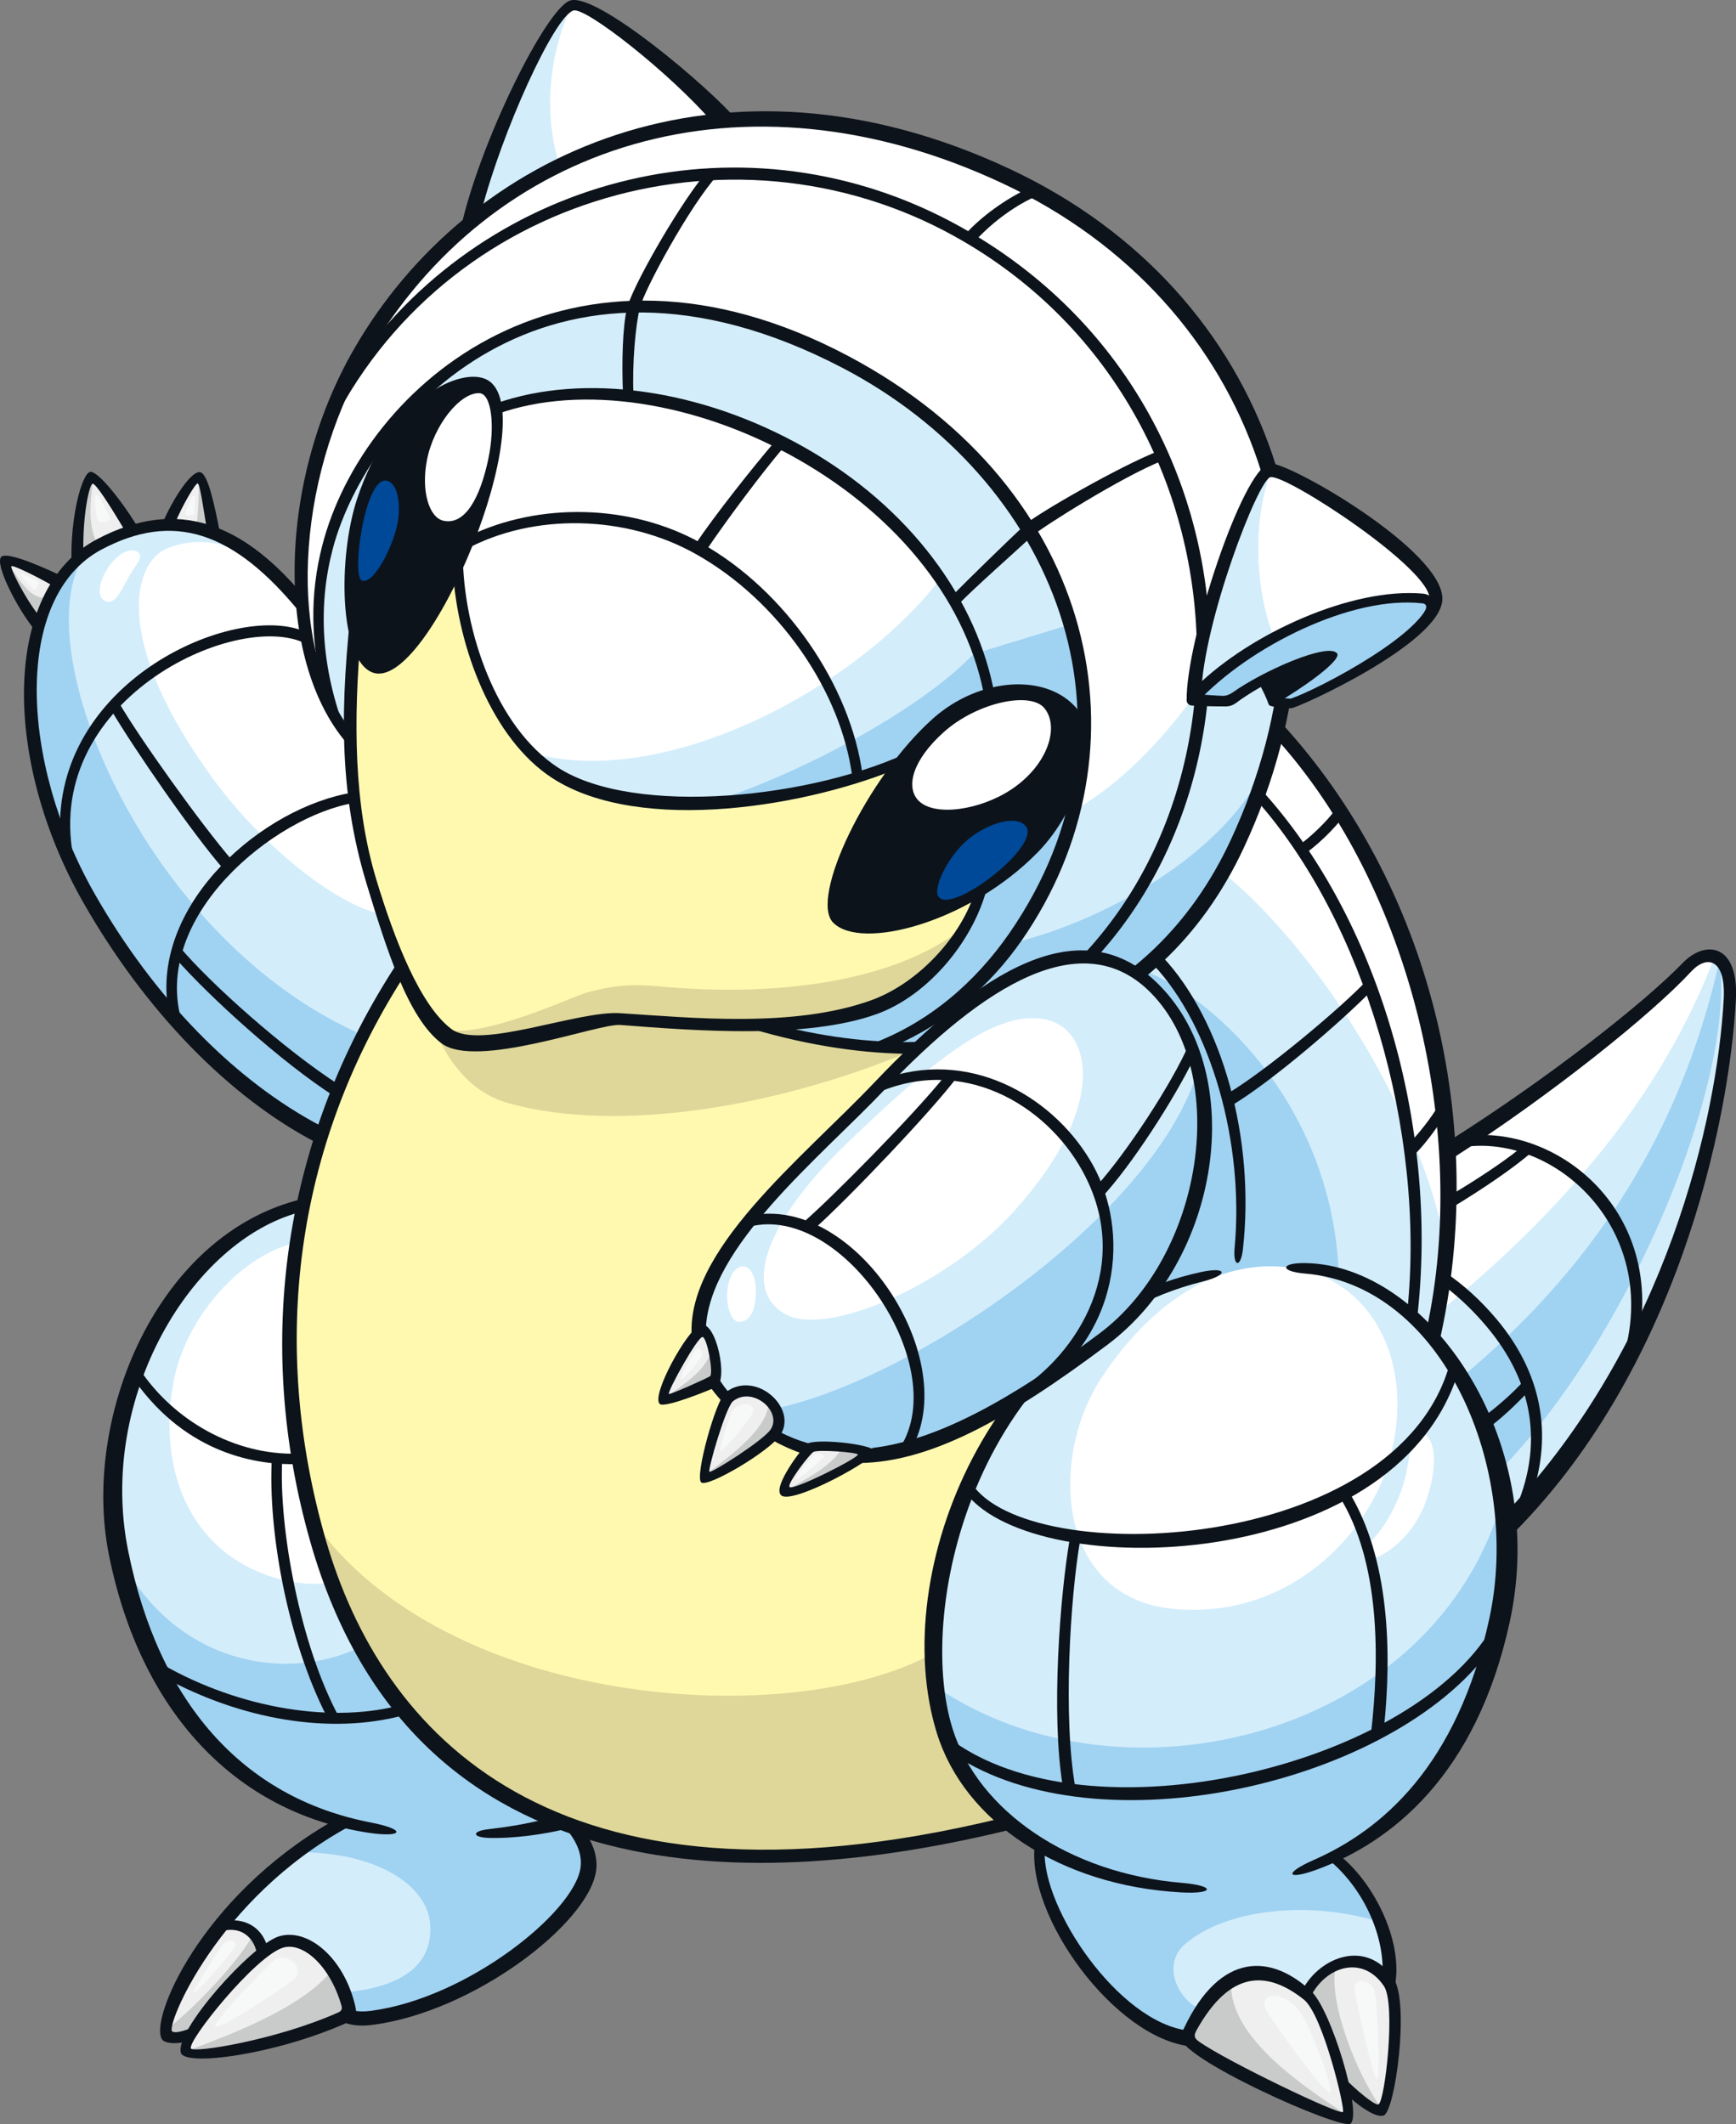 <?xml version="1.0" encoding="UTF-8"?>
<!-- Created with Inkscape (http://www.inkscape.org/) -->
<svg version="1.1" viewBox="0 0 124.3 152.05" xmlns="http://www.w3.org/2000/svg" xmlns:cc="http://creativecommons.org/ns#" xmlns:dc="http://purl.org/dc/elements/1.1/" xmlns:rdf="http://www.w3.org/1999/02/22-rdf-syntax-ns#">
 <rect x="0" y="0" width="124.3" height="152.05" fill="#808080" stroke="none"/>
 <g transform="translate(-56.437 -83.026)">
  <g transform="matrix(2.939 0 0 -2.939 71.986 122.23)">
   <path d="m0 0c-0.188 0.715-0.255 1.646-0.444 1.715-0.164 0.058-0.803-1.039-0.841-1.504" fill="#efefef"/>
  </g>
  <g transform="matrix(2.939 0 0 -2.939 151.48 170.25)">
   <path d="m0 0c2.592 1.082 7.594 4.822 8.766 6.129 0.496 0.553 1.091 0.254 1.036-0.789-0.192-3.569-1.796-9.545-5.948-13.317z" fill="#d3edfb"/>
  </g>
  <g transform="matrix(2.939 0 0 -2.939 156.03 179.65)">
   <path d="m0 0c4.365 3.279 6.687 6.438 7.883 9.566-0.195 0.088-0.44 0.014-0.664-0.236-1.172-1.307-6.174-5.047-8.766-6.129z" fill="#fff"/>
  </g>
  <g transform="matrix(2.939 0 0 -2.939 158.1 183.96)">
   <path d="M 0,0 1.322,-2.07 C 4.886,1.064 7.727,7.975 7.299,10.947 6.215,6.098 3.559,2.641 0,0" fill="#a0d2f2"/>
  </g>
  <g transform="matrix(2.939 0 0 -2.939 61.162 124.91)">
   <path d="m0 0c-0.361 0.158-1.414 0.693-1.481 0.602-0.068-0.09 0.436-1.241 0.992-1.782" fill="#efefef"/>
  </g>
  <g transform="matrix(2.939 0 0 -2.939 66.243 121.5)">
   <path d="m0 0c-0.331 0.496-0.978 1.504-1.113 1.475-0.135-0.032-0.42-1.114-0.323-2.354" fill="#efefef"/>
  </g>
  <g transform="matrix(2.939 0 0 -2.939 60.083 125.73)">
   <path d="m0 0-0.342-0.645c-0.403 0.512-0.856 1.34-0.723 1.497 0.252-0.383 0.596-1.034 1.065-0.852" fill="#c9caca"/>
  </g>
  <g transform="matrix(2.939 0 0 -2.939 62.979 117.17)">
   <path d="m0 0c0.011 2e-3 0.025-4e-3 0.042-0.014-0.048-0.502-0.18-1.197 0.168-1.724l-0.55-0.248c-0.024 1.078 0.218 1.959 0.34 1.986" fill="#c9caca"/>
  </g>
  <g transform="matrix(2.939 0 0 -2.939 70.682 117.19)">
   <path d="m0 0h3e-3c0.17-0.063 0.241-0.824 0.391-1.496l-0.469 0.121c0.045 0.387 0.079 0.908 0.075 1.375" fill="#c9caca"/>
  </g>
  <g transform="matrix(2.939 0 0 -2.939 159.06 178.78)">
   <path d="m0 0c1.142 5.08-0.313 11.025-3.804 14.816 1.253 5.497-1.184 10.916-6.617 13.469-2.441 1.145-4.751 1.529-6.838 1.358-0.821 0.923-3.216 2.968-3.729 2.798-0.576-0.193-2.014-3.388-2.471-5.308-1.096-0.897-2.002-1.975-2.679-3.147-1.085-1.879-1.572-4.17-1.418-6.134-1.517 1.826-3.059 2.459-4.948 1.451-2.225-1.186-2.15-5.252-0.248-8.588 1.324-2.322 3.306-4.58 5.665-5.793-0.181-0.563-0.329-1.129-0.446-1.697-3.287-0.817-5.158-5.178-4.509-8.434 0.622-3.117 2.356-5.736 5.495-6.582-3.281-1.813-4.539-4.877-4.291-5.215 0.106-0.144 0.785 0.082 1.383 0.242l2.521 0.321c0.175-0.073 0.698-0.162 1.049-0.118 2.406 0.307 5.114 2.395 5.291 3.6 0.052 0.35-0.1 0.705-0.387 1.049 2.981-1.055 6.69-0.881 10.639 0.09 0.235-0.194 0.488-0.371 0.763-0.535-0.196-1.582 2.043-4.983 4.107-4.731l4.293 0.922c0.423 1.176-0.315 2.709-1.257 3.52 1.714 0.83 3.345 2.529 4.047 5.777 0.538 2.49-0.17 5.181-1.611 6.869" fill="#d3edfb"/>
  </g>
  <g transform="matrix(2.939 0 0 -2.939 128.43 95.639)">
   <path d="m0 0c-2.441 1.145-4.751 1.529-6.838 1.357-0.821 0.924-3.216 2.969-3.729 2.799-0.42-0.863-0.778-2.388-0.292-3.908-2.098-1.031-3.773-2.668-4.858-4.547-1.991-3.449-1.974-8.289 0.339-9.943l8.611-6.209c5.867-1.975 10.434-0.072 12.41 4.156 2.981 6.377 0.724 13.303-5.643 16.295" fill="#fff"/>
  </g>
  <g transform="matrix(2.939 0 0 -2.939 127.49 134.32)">
   <path d="m0 0v0.016c-0.125 1.214-0.583 2.341-1.266 3.338-2.124-2.745-6.839-5.168-9.985-4.227 0.189-0.191 0.392-0.359 0.605-0.498 1.888-1.221 6.094-0.76 8.539 0.328z" fill="#d3edfb"/>
  </g>
  <g transform="matrix(2.939 0 0 -2.939 115.88 157.58)">
   <path d="m0 0c4.654-0.74 8.227 1.174 9.912 4.779 1.156 2.475 1.522 5.03 1.166 7.409-1.529-3.163-3.609-6.307-6.394-7.092l-1.311-3.307z" fill="#d3edfb"/>
  </g>
  <g transform="matrix(2.939 0 0 -2.939 147.25 137.4)">
   <path d="m0 0c-1.036-2.508-4.747-4.352-7.126-4.637l-0.174-0.439-3.373-1.789c4.654-0.74 9.242 1.152 10.673 6.865" fill="#a0d2f2"/>
  </g>
  <g transform="matrix(2.939 0 0 -2.939 117.02 108.98)">
   <path d="m0 0c-6.243 3.264-11.211 0.066-12.637-4.48-0.353-1.127-0.356-2.932 0.605-5.129-0.084 1.73 0.063 3.582 0.323 5.123l2.729 3.173c4.337 2.016 11.962-1.687 12.543-7.292l-0.211-3.989c-0.27-1.33-1.462-2.668-2.69-3.109-0.828-0.299-1.779-0.408-2.793-0.428l2.844-0.566c1.346 0.508 2.563 1.349 3.432 2.711 3.693 5.793 0.696 11.457-4.145 13.986" fill="#d3edfb"/>
  </g>
  <g transform="matrix(2.939 0 0 -2.939 126.62 129.7)">
   <path d="m0 0-0.046-0.029c0.17-0.491 0.286-1 0.341-1.526l-0.211-3.988c-0.27-1.33-1.462-2.668-2.689-3.109-0.829-0.299-1.78-0.409-2.793-0.428l2.843-0.566c1.346 0.507 2.564 1.349 3.432 2.71 1.696 2.661 1.98 5.293 1.324 7.608z" fill="#a0d2f2"/>
  </g>
  <g transform="matrix(2.939 0 0 -2.939 122.6 136.75)">
   <path d="m0 0c-2.344-1.238-6.973-1.842-8.981-0.543-1.537 0.992-2.435 3.471-2.381 5.531l-2.245-0.025c-0.424-2.514-0.553-5.852 0.143-8.149 0.482-1.589 1.024-3.177 1.802-3.765 0.839-0.635 3.381 0.474 4.262 0.412 2.23-0.158 4.457-0.328 6.164 0.285 1.227 0.441 2.42 1.779 2.689 3.109z" fill="#fff9b0"/>
  </g>
  <g transform="matrix(2.939 0 0 -2.939 110.64 156.4)">
   <path d="m0 0c-1.064-0.02-2.196 0.064-3.331 0.145-0.881 0.062-3.423-1.047-4.262-0.413-0.417 0.315-0.765 0.918-1.073 1.653-2.868-4.41-3.351-9.364-2.027-13.957 2.188-7.598 9.038-8.776 16.825-6.864-0.762 0.627-1.307 1.399-1.569 2.239-0.95 3.051 0.549 8.078 4.202 10.23l-3.664 6.5c-1.532-0.205-3.246-0.068-5.101 0.467" fill="#fff9b0"/>
  </g>
  <g transform="matrix(2.939 0 0 -2.939 92.885 162.01)">
   <path d="m0 0c2.678-0.74 6.631-0.088 9.989 1.355-1.223-0.027-2.546 0.151-3.949 0.555-1.064-0.019-2.196 0.065-3.331 0.145-0.881 0.062-3.423-1.047-4.262-0.412-0.111 0.084-0.217 0.189-0.319 0.31 0.339-0.9 0.915-1.689 1.872-1.953" fill="#ded799"/>
  </g>
  <g transform="matrix(2.939 0 0 -2.939 81.496 227.22)">
   <path d="m0 0c-1.731-0.826-3.932-1.113-3.997-0.9-0.122 0.4 1.621 2.445 2.329 2.666 0.761 0.236 1.528-0.889 1.668-1.766" fill="#efefef"/>
  </g>
  <g transform="matrix(2.939 0 0 -2.939 75.267 222.82)">
   <path d="m0 0c-0.078 0.533-0.567 0.813-1.082 0.615-1.014-1.283-1.395-2.437-1.248-2.636 0.057-0.079 0.284-0.047 0.575 0.023 0.314 0.572 1.137 1.525 1.755 1.998" fill="#efefef"/>
  </g>
  <g transform="matrix(2.939 0 0 -2.939 123.24 201.38)">
   <path d="m0 0c-3.455-1.912-11.884-1.355-15.121 3.254 1.619-6.309 6.582-9.936 16.967-7.387-1.442 1.188-1.828 2.574-1.846 4.133" fill="#ded799"/>
  </g>
  <g transform="matrix(2.939 0 0 -2.939 155.88 224.97)">
   <path d="m0 0c-0.623 0.926-1.672 0.416-2.019-0.275 6e-3 -6e-3 0.013-0.012 0.018-0.016 0.318-0.279 0.701-1.389 0.895-2.184 0.353-0.347 0.769-0.666 0.924-0.63 0.192 0.046 0.549 2.56 0.182 3.105" fill="#efefef"/>
  </g>
  <g transform="matrix(2.939 0 0 -2.939 141.41 228.82)">
   <path d="M 0,0 C 0.946,2.195 2.298,1.568 2.923,1.02 3.42,0.582 4.075,-1.879 3.918,-2 3.76,-2.121 -0.131,-0.303 0,0" fill="#efefef"/>
  </g>
  <g transform="matrix(2.939 0 0 -2.939 97.389 213.79)">
   <path d="m0 0c2e-3 0 4e-3 0 6e-3 -2e-3 -2.159 0.762-3.937 2.168-5.15 4.383-1.976-0.953-4.677-0.277-5.904 2.262 0.633-3.09 2.364-5.682 5.483-6.522-0.414-0.23-0.797-0.478-1.148-0.74 2.075 6e-3 3.165-0.873 3.254-1.697 0.113-1.053-0.706-1.606-2.111-1.721l0.202-0.611c0.16-0.014 0.326-0.018 0.465 0 2.405 0.306 5.113 2.394 5.291 3.599 0.051 0.35-0.1 0.705-0.388 1.049" fill="#a0d2f2"/>
  </g>
  <g transform="matrix(2.939 0 0 -2.939 80.21 224.05)">
   <path d="m0 0c-0.717-0.938-2.631-1.631-3.56-1.98 0.066-0.213 2.266 0.074 3.998 0.9-0.057 0.355-0.218 0.75-0.438 1.08" fill="#c9caca"/>
  </g>
  <g transform="matrix(2.939 0 0 -2.939 68.332 228.35)">
   <path d="M 0,0 C -0.001,-0.063 0.008,-0.111 0.029,-0.139 0.086,-0.217 0.313,-0.186 0.604,-0.115 0.918,0.457 1.741,1.41 2.359,1.883 2.33,2.076 2.248,2.236 2.13,2.352 1.875,1.822 0.838,0.66 0,0" fill="#c9caca"/>
  </g>
  <g transform="matrix(2.939 0 0 -2.939 164.04 190.21)">
   <path d="m0 0c-1.596-5.795-9.246-7.746-13.829-4.6 0.046-0.384 0.119-0.754 0.225-1.095 0.262-0.84 0.807-1.612 1.569-2.239 0.234-0.193 0.488-0.371 0.763-0.535-0.179-1.439 1.661-4.385 3.549-4.713l0.362 0.698c-0.623 0.316-0.928 1.136-0.374 1.609 0.979 0.834 2.983 1.076 4.728 0.535-0.251 0.617-0.661 1.186-1.122 1.582 1.714 0.83 3.345 2.529 4.047 5.778 0.213 0.986 0.228 2.003 0.082 2.98" fill="#a0d2f2"/>
  </g>
  <g transform="matrix(2.939 0 0 -2.939 152.63 232.24)">
   <path d="m0 0c0.354-0.348 0.77-0.666 0.925-0.631 8e-3 2e-3 0.015 0.01 0.023 0.02-0.664 0.898-1.363 2.769-1.118 3.558-0.229-0.144-0.627-0.519-0.742-0.748 6e-3 -6e-3 0.013-0.011 0.017-0.015 0.319-0.28 0.702-1.389 0.895-2.184" fill="#c9caca"/>
  </g>
  <g transform="matrix(2.939 0 0 -2.939 144.6 224.85)">
   <path d="m0 0c-0.42-0.275-0.86-0.826-1.086-1.352-0.131-0.302 3.76-2.121 3.918-2 0.012 0.01 0.017 0.034 0.022 0.067-1 0.664-2.953 1.908-2.854 3.285" fill="#c9caca"/>
  </g>
  <g transform="matrix(2.939 0 0 -2.939 158.2 185.63)">
   <path d="m0 0c0.37-0.064 0.431-0.869 0.061-1.791-0.368-0.91-1.345-1.498-1.466-1.168-0.088 0.244 0.375 0.262 0.86 1.41 0.35 0.834 0.194 1.61 0.545 1.549" fill="#fff"/>
  </g>
  <g transform="matrix(2.939 0 0 -2.939 79.208 193.35)">
   <path d="m0 0c-0.682 2.369-0.883 4.832-0.526 7.268-1.257-0.254-2.699-1.741-3-3.416-0.369-2.055 0.362-3.952 2.199-4.649 0.634-0.24 1.185-0.281 1.658-0.211-0.119 0.322-0.23 0.658-0.331 1.008" fill="#fff"/>
  </g>
  <g transform="matrix(2.939 0 0 -2.939 62.121 123.42)">
   <path d="m0 0c-1.561-1.568-1.322-5.135 0.379-8.119 1.299-2.279 3.232-4.492 5.531-5.721l0.944 2.397c-5.1 2.25-8.026 9-6.854 11.443" fill="#a0d2f2"/>
  </g>
  <g transform="matrix(2.939 0 0 -2.939 81.605 136.01)">
   <path d="m0 0c-0.699 0.795-1.096 1.963-1.202 3.281-0.796 0.957-1.923 1.936-3.289 1.389-0.818-0.326-1.374-2.219 1.139-5.639 1.251-1.699 3.054-3.074 4.077-3.263-0.6 1.798-0.691 2.992-0.725 4.232" fill="#fff"/>
  </g>
  <g transform="matrix(2.939 0 0 -2.939 66.268 122.52)">
   <path d="m0 0c-0.225 0.123-0.547-0.121-0.739-0.43-0.172-0.277-0.277-0.67-0.037-0.773 0.226-0.098 0.364 0.215 0.554 0.564 0.163 0.301 0.415 0.534 0.222 0.639" fill="#fff"/>
  </g>
  <g transform="matrix(2.939 0 0 -2.939 152.29 174.16)">
   <path d="m0 0c-0.17 4.203-3.215 6.881-4.891 7.416l-0.834-8.492c2.247 1.252 4.783 1.367 5.725 1.076" fill="#a0d2f2"/>
  </g>
  <g transform="matrix(2.939 0 0 -2.939 147.88 135.23)">
   <path d="m0 0c-0.103-0.637-0.687-2.496-1.29-3.512 2.557-2.125 4.957-6.269 5.412-9.228 0.397 4.554-1.098 9.457-4.122 12.74" fill="#fff"/>
  </g>
  <g transform="matrix(2.939 0 0 -2.939 149.49 173.88)">
   <path d="m0 0c1.781-0.35 2.828-2.305 2.2-4.609-0.514-1.883-2.479-3.912-5.239-3.668-2.907 0.257-3.048 3.677-1.816 5.588 0.75 1.162 2.461 3.158 4.855 2.689" fill="#fff"/>
  </g>
  <g transform="matrix(2.939 0 0 -2.939 127.49 134.32)">
   <path d="m0 0v0.016c-0.057 0.554-0.185 1.091-0.37 1.605-1.097-1.234-3.889-2.855-6.46-3.707 1.666 0.072 3.437 0.471 4.723 1.043z" fill="#a0d2f2"/>
  </g>
  <g transform="matrix(2.939 0 0 -2.939 103.74 153.64)">
   <path d="m0 0c-0.85 0.082-1.281-0.014-1.799-0.146-0.287-0.075-2.585-1.161-3.486-0.893 0.019-0.016 0.02-0.152 0.041-0.168 0.839-0.635 3.381 0.475 4.262 0.412 2.23-0.158 4.457-0.328 6.164 0.285 0.683 0.246 1.804 1.033 2.246 1.983-1.784-1.455-4.894-1.717-7.428-1.473" fill="#ded799"/>
  </g>
  <g transform="matrix(2.939 0 0 -2.939 63.309 118.47)">
   <path d="m0 0c-0.061-0.021 0-0.463 0.026-0.588 0.028-0.127 0.389-0.082 0.298 0.08-0.09 0.164-0.243 0.533-0.324 0.508" fill="#f7f8f8"/>
  </g>
  <g transform="matrix(2.939 0 0 -2.939 70.341 118.5)">
   <path d="m0 0c0.034-0.014 3e-3 -0.371-9e-3 -0.443-0.012-0.073-0.228-0.065-0.208 0.017 0.022 0.08 0.164 0.446 0.217 0.426" fill="#f7f8f8"/>
  </g>
  <g transform="matrix(2.939 0 0 -2.939 57.944 124.1)">
   <path d="m0 0c0.026 0.025 0.339-0.15 0.401-0.191 0.06-0.041-0.037-0.235-0.102-0.182-0.064 0.053-0.339 0.332-0.299 0.373" fill="#f7f8f8"/>
  </g>
  <g transform="matrix(2.939 0 0 -2.939 133.56 133.77)">
   <path d="m0 0c-0.736 0.881-2.374 0.775-3.51-0.234-1.612-1.434-3.015-4.375-2.435-4.971 0.678-0.695 3.318 2e-3 4.989 1.715 1.001 1.025 1.54 2.793 0.956 3.49" fill="#0d131a"/>
  </g>
  <g transform="matrix(2.939 0 0 -2.939 126.31 146.67)">
   <path d="m0 0c-0.348-1.176-1.428-2.305-2.553-2.709-1.896-0.682-4.398-0.422-6.106-0.314-1.036 0.072-3.429-0.907-4.118-0.385-0.76 0.574-1.377 2.146-1.828 3.635-0.552 1.82-0.562 3.867-0.375 6.021l-0.213 0.836c-0.293-2.553-0.34-4.676 0.343-6.932 0.485-1.597 1.01-3.287 1.83-3.908 0.85-0.64 3.824 0.488 4.356 0.447 1.844-0.144 4.541-0.349 6.246 0.264 1.284 0.461 2.418 1.85 2.717 3.188z" fill="#0d131a"/>
  </g>
  <g transform="matrix(2.939 0 0 -2.939 91.344 110.23)">
   <path d="m0 0c-0.612 0.348-2.356-0.416-3.177-2.893-0.473-1.433-0.438-3.921 0.375-4.23 1.36-0.518 4.186 6.338 2.802 7.123" fill="#0d131a"/>
  </g>
  <g transform="matrix(2.939 0 0 -2.939 90.756 111.17)">
   <path d="m0 0c-0.464 0.018-1.108-0.773-1.275-1.627-0.148-0.758 0.052-1.41 0.408-1.482 0.531-0.108 0.887 0.58 1.081 1.48 0.175 0.809 0.089 1.617-0.214 1.629" fill="#fff"/>
  </g>
  <g transform="matrix(2.939 0 0 -2.939 96.404 137.98)">
   <path d="m0 0c-1.513 0.979-2.309 3.338-2.324 5.18l-0.24-0.399c0.119-1.843 0.945-4.08 2.425-5.037 2.141-1.385 6.291-0.691 8.594 0.313l0.245 0.394c-2.439-1.211-6.847-1.648-8.7-0.451" fill="#0d131a"/>
  </g>
  <g transform="matrix(2.939 0 0 -2.939 63.205 146.99)">
   <path d="m0 0c-1.836 3.223-1.974 7.234 0.167 8.377 1.743 0.928 3.222 0.465 4.865-1.566l-0.057 0.578c-1.34 1.537-2.904 2.312-4.928 1.234-2.303-1.228-2.292-5.383-0.322-8.838 1.494-2.623 3.54-4.744 5.689-5.857l0.123 0.4c-2.095 1.094-4.074 3.104-5.537 5.672" fill="#0d131a"/>
  </g>
  <g transform="matrix(2.939 0 0 -2.939 78.126 128.18)">
   <path d="m0 0c-1.713 0.664-5.945-1.193-5.918-4.785l0.359-0.885c-0.901 3.932 3.914 6.19 5.613 5.365z" fill="#0d131a"/>
  </g>
  <g transform="matrix(2.939 0 0 -2.939 81.74 139.75)">
   <path d="m0 0c-2.206-0.354-4.888-2.688-4.522-5.217l0.354-0.41c-0.802 2.596 2.26 5.055 4.187 5.371z" fill="#0d131a"/>
  </g>
  <g transform="matrix(2.939 0 0 -2.939 73.126 144.69)">
   <path d="m0 0c-0.758 0.873-2.302 3.031-2.803 3.904l-0.177-0.201c0.561-0.951 1.993-3.029 2.748-3.892z" fill="#0d131a"/>
  </g>
  <g transform="matrix(2.939 0 0 -2.939 69.28 150.79)">
   <path d="m0 0-0.09-0.287c0.813-0.926 2.575-2.533 3.887-3.371l0.103 0.285c-1.348 0.867-3.167 2.496-3.9 3.373" fill="#0d131a"/>
  </g>
  <g transform="matrix(2.939 0 0 -2.939 56.507 122.91)">
   <path d="m0 0c-0.144-0.191 0.395-1.26 0.845-1.801l0.093 0.358c-0.368 0.464-0.718 1.177-0.684 1.22 0.033 0.043 0.633-0.257 1.014-0.476l0.181 0.256c-0.724 0.338-1.35 0.574-1.449 0.443" fill="#0d131a"/>
  </g>
  <g transform="matrix(2.939 0 0 -2.939 66.3 120.75)">
   <path d="m0 0c-0.471 0.762-1 1.377-1.16 1.342-0.204-0.045-0.488-1.11-0.453-2.207l0.288 0.242c-0.019 0.939 0.148 1.658 0.223 1.676 0.075 0.015 0.405-0.494 0.804-1.168z" fill="#0d131a"/>
  </g>
  <g transform="matrix(2.939 0 0 -2.939 70.812 116.84)">
   <path d="m0 0c-0.211 0.078-0.671-0.627-0.936-1.246l0.311 0.01c0.156 0.392 0.496 0.98 0.551 0.966 0.053-0.013 0.128-0.539 0.22-1.107l0.322-0.105c-0.126 0.668-0.288 1.416-0.468 1.482" fill="#0d131a"/>
  </g>
  <g transform="matrix(2.939 0 0 -2.939 128.02 213.21)">
   <path d="m0 0c-10.941-2.645-15.076 2.127-16.422 6.799-1.374 4.771-0.735 9.564 1.875 13.668l-0.136 0.363c-2.754-4.209-3.518-9.209-2.102-14.127 2.524-8.764 10.969-8.473 17.102-6.957z" fill="#0d131a"/>
  </g>
  <g transform="matrix(2.939 0 0 -2.939 82.951 213.48)">
   <path d="m0 0c-3.116 0.605-5.165 2.936-5.902 6.629-0.744 3.726 1.548 7.535 4.188 8.234l0.085 0.328c-3.561-0.834-5.408-5.322-4.742-8.66 0.759-3.804 3.056-6.285 6.325-6.783 0.826-0.125 0.972 0.072 0.046 0.252" fill="#0d131a"/>
  </g>
  <g transform="matrix(2.939 0 0 -2.939 91.39 213.97)">
   <path d="m0 0c-0.403-0.047-0.394-0.197 0.011-0.211 0.577-0.019 1.331 0.08 1.901 0.223l-0.534 0.232c-0.518-0.131-0.921-0.189-1.378-0.244" fill="#0d131a"/>
  </g>
  <g transform="matrix(2.939 0 0 -2.939 98.41 214.29)">
   <path d="m0 0-0.523 0.158c0.258-0.293 0.437-0.633 0.384-0.99-0.159-1.086-2.749-3.166-5.094-3.481-0.147-0.019-0.399-0.035-0.535 0.047l-0.142-0.326c0.225-0.096 0.488-0.092 0.7-0.064 2.455 0.312 5.261 2.459 5.45 3.746 0.043 0.291-0.04 0.599-0.24 0.91" fill="#0d131a"/>
  </g>
  <g transform="matrix(2.939 0 0 -2.939 68.051 229.03)">
   <path d="m0 0c0.059-0.08 0.275-0.117 0.573-0.055l0.193 0.364c-0.228-0.1-0.452-0.163-0.524-0.108-0.158 0.115 1.09 3.238 4.318 4.994l-0.418 0.123c-3.219-1.855-4.474-4.863-4.142-5.318" fill="#0d131a"/>
  </g>
  <g transform="matrix(2.939 0 0 -2.939 70.103 229.66)">
   <path d="m0 0c0.051-0.119 2.065 0.199 3.585 0.873 0.091 0.041 0.108 0.088 0.082 0.178-0.289 0.99-0.955 1.549-1.424 1.402-0.678-0.211-2.324-2.264-2.243-2.453m-0.243-0.107c-0.16 0.527 1.715 2.627 2.387 2.836 0.689 0.214 1.574-0.495 1.857-1.68 0.056-0.235 0.033-0.32-0.248-0.445-1.701-0.752-3.893-1.051-3.996-0.711" fill="#0d131a"/>
  </g>
  <g transform="matrix(2.939 0 0 -2.939 72.822 220.5)">
   <path d="m0 0-0.262-0.287c0.58 0.207 0.908-0.174 0.949-0.557l0.256 0.188c-0.117 0.437-0.471 0.693-0.943 0.656" fill="#0d131a"/>
  </g>
  <g transform="matrix(2.939 0 0 -2.939 85.457 205.78)">
   <path d="m0 0-0.189 0.217c-1.751-0.438-4.043-2e-3 -5.874 1.096l0.209-0.415c1.824-0.988 3.999-1.41 5.854-0.898" fill="#0d131a"/>
  </g>
  <g transform="matrix(2.939 0 0 -2.939 66.406 181)">
   <path d="m0 0-0.108-0.293c1.279-1.795 2.996-2.066 3.994-2.031l-0.041 0.254c-1.521-0.041-3.016 0.81-3.845 2.07" fill="#0d131a"/>
  </g>
  <g transform="matrix(2.939 0 0 -2.939 76.645 187.48)">
   <path d="m0 0-0.253 0.035c-0.099-1.799 0.388-4.447 1.338-6.301l0.298-0.013c-0.938 1.73-1.473 4.584-1.383 6.279" fill="#0d131a"/>
  </g>
  <g transform="matrix(2.939 0 0 -2.939 150.48 216.18)">
   <path d="m0 0c1.65 0.725 3.506 2.277 4.287 5.891 0.784 3.629-1.116 8.115-4.497 8.396-0.615 0.051-0.6 0.264 0.015 0.254 2.951-0.041 5.954-4.223 4.98-8.728-0.813-3.754-2.895-5.379-4.697-6.042-0.758-0.277-0.809-0.087-0.088 0.229" fill="#0d131a"/>
  </g>
  <g transform="matrix(2.939 0 0 -2.939 141 218.49)">
   <path d="m0 0c-2.939 0.162-5.276 1.721-5.946 3.871-1.243 3.988 1.415 10.166 6.442 11.24 0.633 0.135 0.669-0.072 0.04-0.23-5.442-1.358-7.038-7.893-6.103-10.891 0.629-2.017 2.858-3.529 5.587-3.758 0.832-0.07 0.798-0.279-0.02-0.232" fill="#0d131a"/>
  </g>
  <g transform="matrix(2.939 0 0 -2.939 160.28 180.51)">
   <path d="m0 0c-1.245-4.707-10.302-5.074-11.662-2.959l-0.121-0.262c1.734-2.174 10.408-1.927 11.964 2.93z" fill="#0d131a"/>
  </g>
  <g transform="matrix(2.939 0 0 -2.939 124.25 207.34)">
   <path d="m0 0 0.15-0.428c3.531-2.367 10.707-0.726 13.09 2.559l0.143 0.711c-1.838-3.539-9.979-5.502-13.383-2.842" fill="#0d131a"/>
  </g>
  <g transform="matrix(2.939 0 0 -2.939 153.02 189.82)">
   <path d="m0 0-0.226-0.121c0.992-1.604 0.978-3.943 0.76-5.807l0.317 0.153c0.2 1.871 0.136 4.164-0.851 5.775" fill="#0d131a"/>
  </g>
  <g transform="matrix(2.939 0 0 -2.939 133.79 193.21)">
   <path d="m0 0-0.254 0.029c-0.245-1.41-0.461-4.289-0.176-6.033l0.311-0.06c-0.309 1.705-0.129 4.65 0.119 6.064" fill="#0d131a"/>
  </g>
  <g transform="matrix(2.939 0 0 -2.939 128.78 95.14)">
   <path d="m0 0c-7.024 3.299-13.233 0.396-15.984-4.369-1.935-3.35-1.905-7.736-0.107-9.695l-3e-3 0.437c-1.495 1.975-1.355 5.986 0.419 9.059 3.009 5.211 9.172 7.189 15.497 4.218 6.201-2.912 8.481-9.714 5.537-16.009-1.894-4.057-6.013-5.748-10.999-4.495l-0.907-9e-3c5.661-1.758 10.181-0.059 12.23 4.326 3.061 6.549 0.683 13.547-5.683 16.537" fill="#0d131a"/>
  </g>
  <g transform="matrix(2.939 0 0 -2.939 106.63 121.9)">
   <path d="m0 0c-1.702 0.953-3.944 1.002-5.663 0.166l-0.072-0.322c1.667 0.898 3.914 0.84 5.606-0.11 2.01-1.125 3.553-3.339 3.817-5.451l0.248 0.069c-0.29 2.175-1.872 4.494-3.936 5.648" fill="#0d131a"/>
  </g>
  <g transform="matrix(2.939 0 0 -2.939 106.23 121.98)">
   <path d="m 0,0 0.267,-0.146 c 0.476,0.712 1.4,1.945 1.906,2.531 L 1.934,2.498 C 1.394,1.867 0.461,0.691 0,0" fill="#0d131a"/>
  </g>
  <g transform="matrix(2.939 0 0 -2.939 114.07 115.07)">
   <path d="m0 0c-2.539 1.441-5.398 1.824-7.524 1.078l0.032-0.258c2.043 0.731 4.854 0.299 7.311-1.097 2.501-1.42 4.18-3.571 4.568-5.879l0.242 0.095c-0.417 2.366-2.081 4.614-4.629 6.061" fill="#0d131a"/>
  </g>
  <g transform="matrix(2.939 0 0 -2.939 117.19 108.52)">
   <path d="m0 0c-6.764 3.588-11.81-0.658-12.824-4.627-0.294-1.148-0.303-2.406 0.085-3.713l0.535-0.935c-0.682 1.712-0.711 3.254-0.359 4.586 0.837 3.162 5.184 8.181 12.423 4.4 5.135-2.684 7.606-8.649 4.055-13.772-0.836-1.205-1.973-2.181-3.376-2.699l0.551-0.053c1.354 0.592 2.38 1.506 3.126 2.577 3.223 4.634 1.869 11.007-4.216 14.236" fill="#0d131a"/>
  </g>
  <g transform="matrix(2.939 0 0 -2.939 125.21 99.262)">
   <path d="m0 0c-5.193 2.895-11.475 1.256-14.714-3.324l-0.834-1.985c2.659 5.971 9.907 8.141 15.419 5.069 7.885-4.393 7.754-16.088 0.186-19.612l0.841 0.145c6.944 3.869 7.165 15.215-0.898 19.707" fill="#0d131a"/>
  </g>
  <g transform="matrix(2.939 0 0 -2.939 130.85 96.977)">
   <path d="m0 0-0.281 0.152c-0.548-0.261-1.123-0.67-1.524-1.113l0.262-0.141c0.418 0.454 0.987 0.872 1.543 1.102" fill="#0d131a"/>
  </g>
  <g transform="matrix(2.939 0 0 -2.939 107.8 95.582)">
   <path d="m0 0-0.343-0.014c-0.685-0.865-1.736-2.718-1.857-3.22-0.109-0.446-0.132-1.317-0.099-2.082l0.256-0.032c-0.036 0.752 0.049 1.682 0.153 2.118 0.112 0.457 1.231 2.509 1.89 3.23" fill="#0d131a"/>
  </g>
  <g transform="matrix(2.939 0 0 -2.939 129.87 120.55)">
   <path d="m0 0c-0.449-0.418-1.426-1.373-1.777-1.73l0.14-0.223c0.4 0.412 1.392 1.287 1.803 1.67 0.21 0.195 2.225 1.467 3.188 1.838l-0.096 0.236c-0.981-0.383-2.998-1.551-3.258-1.791" fill="#0d131a"/>
  </g>
  <g transform="matrix(2.939 0 0 -2.939 97.253 83.067)">
   <path d="m0 0c-0.584-0.195-2.22-3.48-2.674-5.602l0.508 0.446c0.503 1.963 1.778 4.758 2.246 4.914 0.297 0.094 2.352-1.52 3.402-2.735l0.612 0.038c-0.712 0.839-3.455 3.154-4.094 2.939" fill="#0d131a"/>
  </g>
  <g transform="matrix(2.939 0 0 -2.939 147.81 132.88)">
   <path d="m0 0c-0.05 0.098-0.157 0.299-0.235 0.408l-0.176-0.113c0.077-0.117 0.176-0.34 0.233-0.492z" fill="#0d131a"/>
  </g>
  <g transform="matrix(2.939 0 0 -2.939 139.68 151.52)">
   <path d="m0 0-0.209-0.209c1.393-1.494 2.202-4.324 1.963-6.885-0.043-0.455 0.15-0.5 0.203-0.027 0.303 2.687-0.501 5.564-1.957 7.121" fill="#0d131a"/>
  </g>
  <g transform="matrix(2.939 0 0 -2.939 146.71 139.52)">
   <path d="m0 0-0.092-0.281c2.605-2.942 4.113-8.047 3.663-12.422l0.237-0.197c0.546 4.689-0.954 9.781-3.808 12.9" fill="#0d131a"/>
  </g>
  <g transform="matrix(2.939 0 0 -2.939 148.11 134.7)">
   <path d="m0 0-0.098-0.406c3.276-3.631 4.707-9.602 3.661-14.395l0.3-0.353c1.235 5.349-0.217 11.203-3.863 15.154" fill="#0d131a"/>
  </g>
  <g transform="matrix(2.939 0 0 -2.939 154.33 153.18)">
   <path d="m0 0c-0.59-0.635-2.42-2.178-3.406-2.77l0.067-0.308c0.996 0.584 2.724 2.082 3.433 2.807z" fill="#0d131a"/>
  </g>
  <g transform="matrix(2.939 0 0 -2.939 157.4 164.81)">
   <path d="m 0,0 0.035,-0.365 c 0.272,0.246 0.57,0.65 0.776,0.969 L 0.759,1.023 C 0.637,0.775 0.313,0.326 0,0" fill="#0d131a"/>
  </g>
  <g transform="matrix(2.939 0 0 -2.939 131.24 215.49)">
   <path d="m0 0-0.239 0.168c-0.238-1.758 1.956-4.752 3.797-4.939l-0.074 0.386c-1.681 0.207-3.549 2.967-3.484 4.385" fill="#0d131a"/>
  </g>
  <g transform="matrix(2.939 0 0 -2.939 152.33 215.82)">
   <path d="m0 0-0.228-0.137c0.863-0.732 1.332-1.873 1.281-2.783l0.277-0.383c0.285 1.104-0.456 2.614-1.33 3.303" fill="#0d131a"/>
  </g>
  <g transform="matrix(2.939 0 0 -2.939 141.41 228.82)">
   <path d="m0 0h2e-3zm0.117-0.049m0.192-0.078c0.671-0.471 3.408-1.789 3.496-1.707 0.059 0.055-0.483 2.367-0.954 2.74-0.919 0.727-1.807 0.692-2.608-0.74-0.073-0.133-0.073-0.197 0.066-0.293m-0.455 0.158c0.846 1.961 2.105 2.073 3.177 1.078 0.486-0.449 1.242-2.959 0.963-3.224-0.201-0.19-4.349 1.66-4.14 2.146" fill="#0d131a"/>
  </g>
  <g transform="matrix(2.939 0 0 -2.939 156.22 224.66)">
   <path d="m0 0c-0.664 0.986-1.795 0.516-2.208-0.254l0.193-0.174c0.38 0.737 1.266 1.006 1.779 0.246 0.297-0.439 0.026-2.806-0.132-2.882-0.079-0.04-0.534 0.337-0.858 0.668l0.127-0.475c0.361-0.322 0.703-0.524 0.859-0.463 0.283 0.115 0.631 2.756 0.24 3.334" fill="#0d131a"/>
  </g>
  <g transform="matrix(2.939 0 0 -2.939 131.19 133.69)">
   <path d="m0 0c-0.344 0.396-1.62 0.137-2.437-0.588-0.763-0.682-0.942-1.34-0.623-1.672 0.391-0.402 1.51-0.232 2.266 0.272 0.891 0.593 1.185 1.535 0.794 1.988" fill="#fff"/>
  </g>
  <g transform="matrix(2.939 0 0 -2.939 129.89 142.17)">
   <path d="m0 0c-0.196 0.248-0.771 0.137-1.292-0.23-0.563-0.397-0.975-1.252-0.844-1.475 0.285-0.488 2.518 1.221 2.136 1.705" fill="#004898"/>
  </g>
  <g transform="matrix(2.939 0 0 -2.939 84.065 117.43)">
   <path d="m0 0c0.295-0.029 0.384-0.609 0.272-1.104-0.125-0.548-0.571-1.429-0.855-1.332-0.259 0.088 0.062 2.489 0.583 2.436" fill="#004898"/>
  </g>
  <g transform="matrix(2.939 0 0 -2.939 176.93 151.95)">
   <path d="m0 0c-0.96-0.994-3.311-2.828-5.635-4.299l0.028-0.459c2.389 1.533 4.854 3.51 5.809 4.545 0.39 0.42 0.846 0.305 0.794-0.664-0.157-2.922-1.403-8.391-5.268-12.48v-0.68c4.13 4.033 5.404 10.144 5.565 13.146 0.073 1.362-0.745 1.457-1.293 0.891" fill="#0d131a"/>
  </g>
  <g transform="matrix(2.939 0 0 -2.939 162 164.29)">
   <path d="m0 0-0.436-0.318c2.37 0.492 5.151-2.071 3.983-5.336l0.491 0.892c0.44 2.959-1.93 4.889-4.038 4.762" fill="#0d131a"/>
  </g>
  <g transform="matrix(2.939 0 0 -2.939 163.57 177.43)">
   <path d="m0 0c-0.382 0.453-0.794 0.824-1.227 1.119l-0.022-0.334c0.401-0.303 0.738-0.646 1.012-0.971 1.154-1.367 1.398-2.921 0.676-4.513l0.425 0.381c0.518 1.515 0.242 3.007-0.864 4.318" fill="#0d131a"/>
  </g>
  <g transform="matrix(2.939 0 0 -2.939 165.28 165.23)">
   <path d="m0 0c-0.415-0.336-1.027-0.742-1.683-1.133l-0.022-0.336c0.79 0.475 1.538 0.985 1.998 1.383z" fill="#0d131a"/>
  </g>
  <g transform="matrix(2.939 0 0 -2.939 165.89 182.61)">
   <path d="m0 0-0.096 0.275c-0.275-0.308-0.642-0.632-1.022-0.916l0.105-0.281c0.368 0.27 0.728 0.617 1.013 0.922" fill="#0d131a"/>
  </g>
  <g transform="matrix(2.939 0 0 -2.939 147.33 116.7)">
   <path d="m0 0c-0.525-0.145-1.846-4.02-1.827-5.594 0.196-0.017 0.587-0.029 0.862-0.025 0.781 0.623 2.35 1.279 2.509 1.098 0.098-0.114-1.264-0.985-1.456-1.106 0.085-8e-3 0.341-0.023 0.426-0.031 0.637 0.207 3.478 1.609 3.537 2.527 0.065 1.022-3.779 3.207-4.051 3.131" fill="#fff"/>
  </g>
  <g transform="matrix(2.939 0 0 -2.939 151.87 129.99)">
   <path d="m0 0c-0.112 0.127-0.923-0.16-1.666-0.559l0.205-0.546h5e-3c0.192 0.121 1.554 0.992 1.456 1.105" fill="#0d131a"/>
  </g>
  <g transform="matrix(2.939 0 0 -2.939 135.43 178.91)">
   <path d="m0 0c-3.271-2.449-6.068-3.766-8.487-2.031-3.613 2.59 0.813 5.863 3.049 8.219 3.039 3.199 5.217 3.982 6.729 2.435 1.933-1.977 1.477-6.551-1.291-8.623" fill="#d3edfb"/>
  </g>
  <g transform="matrix(2.939 0 0 -2.939 117.02 164.92)">
   <path d="m0 0c-1.85-1.775-2.607-3.525-1.475-4.148 1-0.551 3.924 0.693 5.576 2.523 2.299 2.551 1.872 4.393 0.799 4.65-1.25 0.301-2.855-1.062-4.9-3.025" fill="#fff"/>
  </g>
  <g transform="matrix(2.939 0 0 -2.939 142.25 159.48)">
   <path d="m0 0c-1.085-3.816-7.84-8.221-11.112-8.408 0.094-0.078 0.196-0.158 0.304-0.237 2.419-1.734 5.216-0.418 8.488 2.032 2.039 1.527 2.821 4.408 2.32 6.613" fill="#a0d2f2"/>
  </g>
  <g transform="matrix(2.939 0 0 -2.939 118.59 187.06)">
   <path d="m0 0c-0.201-0.219-1.841-1.104-2.029-0.928-0.135 0.125 0.447 0.862 0.612 1.059 0.112 0.135 1.499-0.043 1.417-0.131" fill="#efefef"/>
  </g>
  <g transform="matrix(2.939 0 0 -2.939 111.94 185.58)">
   <path d="m0 0c-0.24-0.354-1.631-1.188-1.724-1.111-0.094 0.074 0.344 1.781 0.605 1.986 0.665 0.525 1.463-0.367 1.119-0.875" fill="#efefef"/>
  </g>
  <g transform="matrix(2.939 0 0 -2.939 107.57 181.93)">
   <path d="m0 0c0.132 0.043-0.026 1.303-0.3 1.238-0.186-0.045-1.073-1.564-0.937-1.687 0.068-0.063 0.931 0.351 1.237 0.449" fill="#efefef"/>
  </g>
  <g transform="matrix(2.939 0 0 -2.939 118.59 187.06)">
   <path d="m0 0c0.041 0.043-0.288 0.109-0.641 0.148-0.134-0.386-0.912-0.812-1.394-1.066 2e-3 -2e-3 3e-3 -8e-3 6e-3 -0.01 0.188-0.176 1.828 0.709 2.029 0.928" fill="#c9caca"/>
  </g>
  <g transform="matrix(2.939 0 0 -2.939 111.94 185.58)">
   <path d="m0 0c0.168 0.248 0.063 0.586-0.164 0.807 0.063-0.661-0.917-1.366-1.574-1.862 1e-3 -0.029 5e-3 -0.05 0.014-0.056 0.093-0.077 1.484 0.757 1.724 1.111" fill="#c9caca"/>
  </g>
  <g transform="matrix(2.939 0 0 -2.939 107.57 181.93)">
   <path d="m0 0c0.08 0.025 0.053 0.5-0.042 0.855-0.106-0.57-0.677-0.9-1.205-1.287 2e-3 -7e-3 5e-3 -0.013 0.01-0.017 0.068-0.063 0.931 0.351 1.237 0.449" fill="#c9caca"/>
  </g>
  <g transform="matrix(2.939 0 0 -2.939 110.56 175.35)">
   <path d="m0 0c7e-3 -0.359-0.074-0.766-0.4-0.783-0.205-0.01-0.321 0.387-0.299 0.726 0.025 0.381 0.199 0.602 0.349 0.625 0.207 0.03 0.343-0.23 0.35-0.568" fill="#fff"/>
  </g>
  <g transform="matrix(2.939 0 0 -2.939 147.47 116.7)">
   <path d="m0 0c-0.019 4e-3 -0.036 6e-3 -0.047 2e-3 -0.512-0.141-1.781-3.83-1.825-5.473l1.968 1.332c-0.408 0.91-0.643 2.7-0.096 4.139" fill="#d3edfb"/>
  </g>
  <g transform="matrix(2.939 0 0 -2.939 141.96 132.87)">
   <path d="m0 0c0-0.031-1e-3 -0.063-1e-3 -0.092 0.196-0.017 0.587-0.029 0.862-0.025 0.782 0.623 2.35 1.279 2.509 1.097 0.098-0.113-1.264-0.984-1.456-1.105 0.085-8e-3 0.341-0.023 0.426-0.031 0.632 0.205 3.422 1.582 3.533 2.5-1.74 0.359-4.521-0.944-5.873-2.344" fill="#a0d2f2"/>
  </g>
  <g transform="matrix(2.939 0 0 -2.939 105.17 181.73)">
   <path d="M 0,0 C -0.03,0.035 0.333,0.662 0.388,0.736 0.445,0.811 0.561,0.629 0.503,0.539 0.41,0.395 0.049,-0.055 0,0" fill="#f7f8f8"/>
  </g>
  <g transform="matrix(2.939 0 0 -2.939 113.47 188.91)">
   <path d="M 0,0 C 0.04,-0.023 0.585,0.455 0.647,0.523 0.709,0.594 0.509,0.672 0.432,0.598 0.308,0.479 -0.063,0.037 0,0" fill="#f7f8f8"/>
  </g>
  <g transform="matrix(2.939 0 0 -2.939 108.02 186.92)">
   <path d="M 0,0 C -0.058,0.006 0.237,0.904 0.285,0.984 0.429,1.225 0.914,1.189 0.782,0.928 0.705,0.773 0.073,-0.008 0,0" fill="#f7f8f8"/>
  </g>
  <g transform="matrix(2.939 0 0 -2.939 71.848 228.09)">
   <path d="M 0,0 C -0.086,0.078 1.234,1.449 1.415,1.596 1.748,1.867 2.245,1.396 1.878,1.115 1.607,0.906 0.102,-0.094 0,0" fill="#f7f8f8"/>
  </g>
  <g transform="matrix(2.939 0 0 -2.939 70.301 225.68)">
   <path d="M 0,0 C -0.045,0.025 0.637,1.08 0.701,1.164 0.818,1.318 1.129,1.307 0.976,1.076 0.89,0.947 0.057,-0.031 0,0" fill="#f7f8f8"/>
  </g>
  <g transform="matrix(2.939 0 0 -2.939 151.68 232.81)">
   <path d="m0 0c0.107 0.043-0.438 1.479-0.688 1.889-0.398 0.648-1.152 0.564-0.841 0.058 0.179-0.289 1.399-2 1.529-1.947" fill="#f7f8f8"/>
  </g>
  <g transform="matrix(2.939 0 0 -2.939 155.04 231.87)">
   <path d="m0 0c0.075 4e-3 0.021 1.826-0.063 2.152-0.07 0.268-0.543 0.377-0.484-0.011 0.033-0.217 0.458-2.147 0.547-2.141" fill="#f7f8f8"/>
  </g>
  <g transform="matrix(2.939 0 0 -2.939 148.43 133.01)">
   <path d="m0 0c6e-3 0 0.14-8e-3 0.145-0.01 0.711 0.244 3.33 1.629 3.38 2.428 0.047 0.723-3.459 3.023-3.87 2.969-0.299-0.039-1.647-3.551-1.691-5.295 0.156-0.01 0.344-0.029 0.528-0.033 0.082-2e-3 0.164 0.031 0.24 0.084 0.751 0.533 2.325 1.22 2.541 0.951 0.104-0.129-0.505-0.617-1.273-1.094m-0.375-0.172c-0.044 0.033-0.025 0.172 0.021 0.203 0.459 0.297 1.38 0.848 1.34 0.922-0.048 0.09-1.461-0.529-2.18-1.072-0.061-0.045-0.138-0.078-0.24-0.08-0.285 0-0.667 8e-3 -0.841 0.023-0.065 6e-3 -0.115 0.061-0.116 0.127-0.017 1.461 1.349 5.584 2.01 5.766 0.377 0.103 4.295-2.135 4.219-3.326-0.068-1.063-3.497-2.618-3.675-2.633-0.136-0.01-0.479 0.027-0.538 0.07" fill="#0d131a"/>
  </g>
  <g transform="matrix(2.939 0 0 -2.939 142.08 132.18)">
   <path d="M 0,0 0.035,-0.373 C 1.302,0.982 3.797,2.227 5.513,2.029 5.641,2.016 5.62,1.898 5.554,1.811 L 5.757,1.982 C 5.771,2.164 5.692,2.25 5.525,2.266 3.807,2.42 1.339,1.311 0,0" fill="#0d131a"/>
  </g>
  <g transform="matrix(2.939 0 0 -2.939 114.15 187.17)">
   <path d="m0 0 0.176 0.25c-0.299 0.074-0.588 0.186-0.871 0.336l-0.215-0.176c0.302-0.178 0.605-0.312 0.91-0.41" fill="#0d131a"/>
  </g>
  <g transform="matrix(2.939 0 0 -2.939 108.26 183.48)">
   <path d="m0 0 0.161 0.221c-0.11 0.125-0.204 0.252-0.282 0.381l-0.282-0.096c0.109-0.17 0.243-0.338 0.403-0.506" fill="#0d131a"/>
  </g>
  <g transform="matrix(2.939 0 0 -2.939 139.49 153.59)">
   <path d="m0 0c-1.916 1.961-4.417 0.316-6.936-2.334-1.79-1.887-4.678-4.137-4.465-6.281l0.338 0.248c0.067 2.01 2.787 4.185 4.345 5.826 2.426 2.555 4.842 4.062 6.504 2.361 1.937-1.978 1.275-6.394-1.264-8.293-2.138-1.601-3.943-2.595-5.517-2.783l-0.509-0.367c1.836-0.057 3.823 1.08 6.217 2.873 2.763 2.068 3.433 6.557 1.287 8.75" fill="#0d131a"/>
  </g>
  <g transform="matrix(2.939 0 0 -2.939 141.58 157.76)">
   <path d="m0 0c-0.429-0.979-1.505-2.619-2.245-3.449l0.112-0.291c0.706 0.754 1.744 2.349 2.26 3.408z" fill="#0d131a"/>
  </g>
  <g transform="matrix(2.939 0 0 -2.939 125 160.09)">
   <path d="m0 0-0.313 0.01c-0.766-0.959-2.813-3.022-3.456-3.571l0.298-0.132c0.819 0.734 2.825 2.834 3.471 3.693" fill="#0d131a"/>
  </g>
  <g transform="matrix(2.939 0 0 -2.939 134.73 166.5)">
   <path d="m0 0c-0.887 1.619-2.889 2.836-4.969 2.17l-0.354-0.41c2.104 0.957 4.16-0.246 5.057-1.883 1.254-2.287-0.118-4.445-1.592-5.369-0.061-0.037 0.113-0.229 0.135-0.215 2.511 1.57 2.56 4.18 1.723 5.707" fill="#0d131a"/>
  </g>
  <g transform="matrix(2.939 0 0 -2.939 110.55 169.98)">
   <path d="m0 0-0.258-0.322c2.277 0.738 5.054-3.317 3.785-5.332l0.323 0.058c1.075 2.182-1.386 5.961-3.85 5.596" fill="#0d131a"/>
  </g>
  <g transform="matrix(2.939 0 0 -2.939 114.68 186.96)">
   <path d="m0 0c-0.102-0.063-0.654-0.785-0.581-0.855 0.093-0.092 1.685 0.712 1.663 0.792-0.016 0.055-0.982 0.126-1.082 0.063m-0.786-1.057c-0.193 0.18 0.326 0.905 0.6 1.235 0.145 0.172 1.63 0.017 1.689-0.162 0.057-0.174-2.026-1.315-2.289-1.073" fill="#0d131a"/>
  </g>
  <g transform="matrix(2.939 0 0 -2.939 111.61 185.36)">
   <path d="m0 0c-0.188-0.275-1.441-1.064-1.489-1.029-0.048 0.037 0.397 1.58 0.575 1.72 0.477 0.377 1.211-0.252 0.914-0.691m-1.102 0.9c-0.229-0.181-0.753-2.054-0.587-2.187 0.163-0.131 1.656 0.754 1.921 1.146 0.452 0.664-0.607 1.616-1.334 1.041" fill="#0d131a"/>
  </g>
  <g transform="matrix(2.939 0 0 -2.939 107.28 181.54)">
   <path d="m0 0c-0.048-0.039-0.982-0.459-1.004-0.432-0.041 0.055 0.705 1.409 0.822 1.387 0.113-0.021 0.268-0.887 0.182-0.955m-0.234 1.25c-0.307-0.088-1.216-1.721-0.991-1.926 0.125-0.113 1.278 0.367 1.372 0.412 0.305 0.145 6e-3 1.627-0.381 1.514" fill="#0d131a"/>
  </g>
  <g transform="matrix(2.939 0 0 -2.939 149.41 143.55)">
   <path d="m0 0c0.227 0.148 0.721 0.6 0.912 0.9 0.038 0.059 0.253-0.078 0.215-0.138-0.219-0.344-0.74-0.815-0.987-0.975-0.022-0.014-0.199 0.174-0.14 0.213" fill="#0d131a"/>
  </g>
 </g>
</svg>

